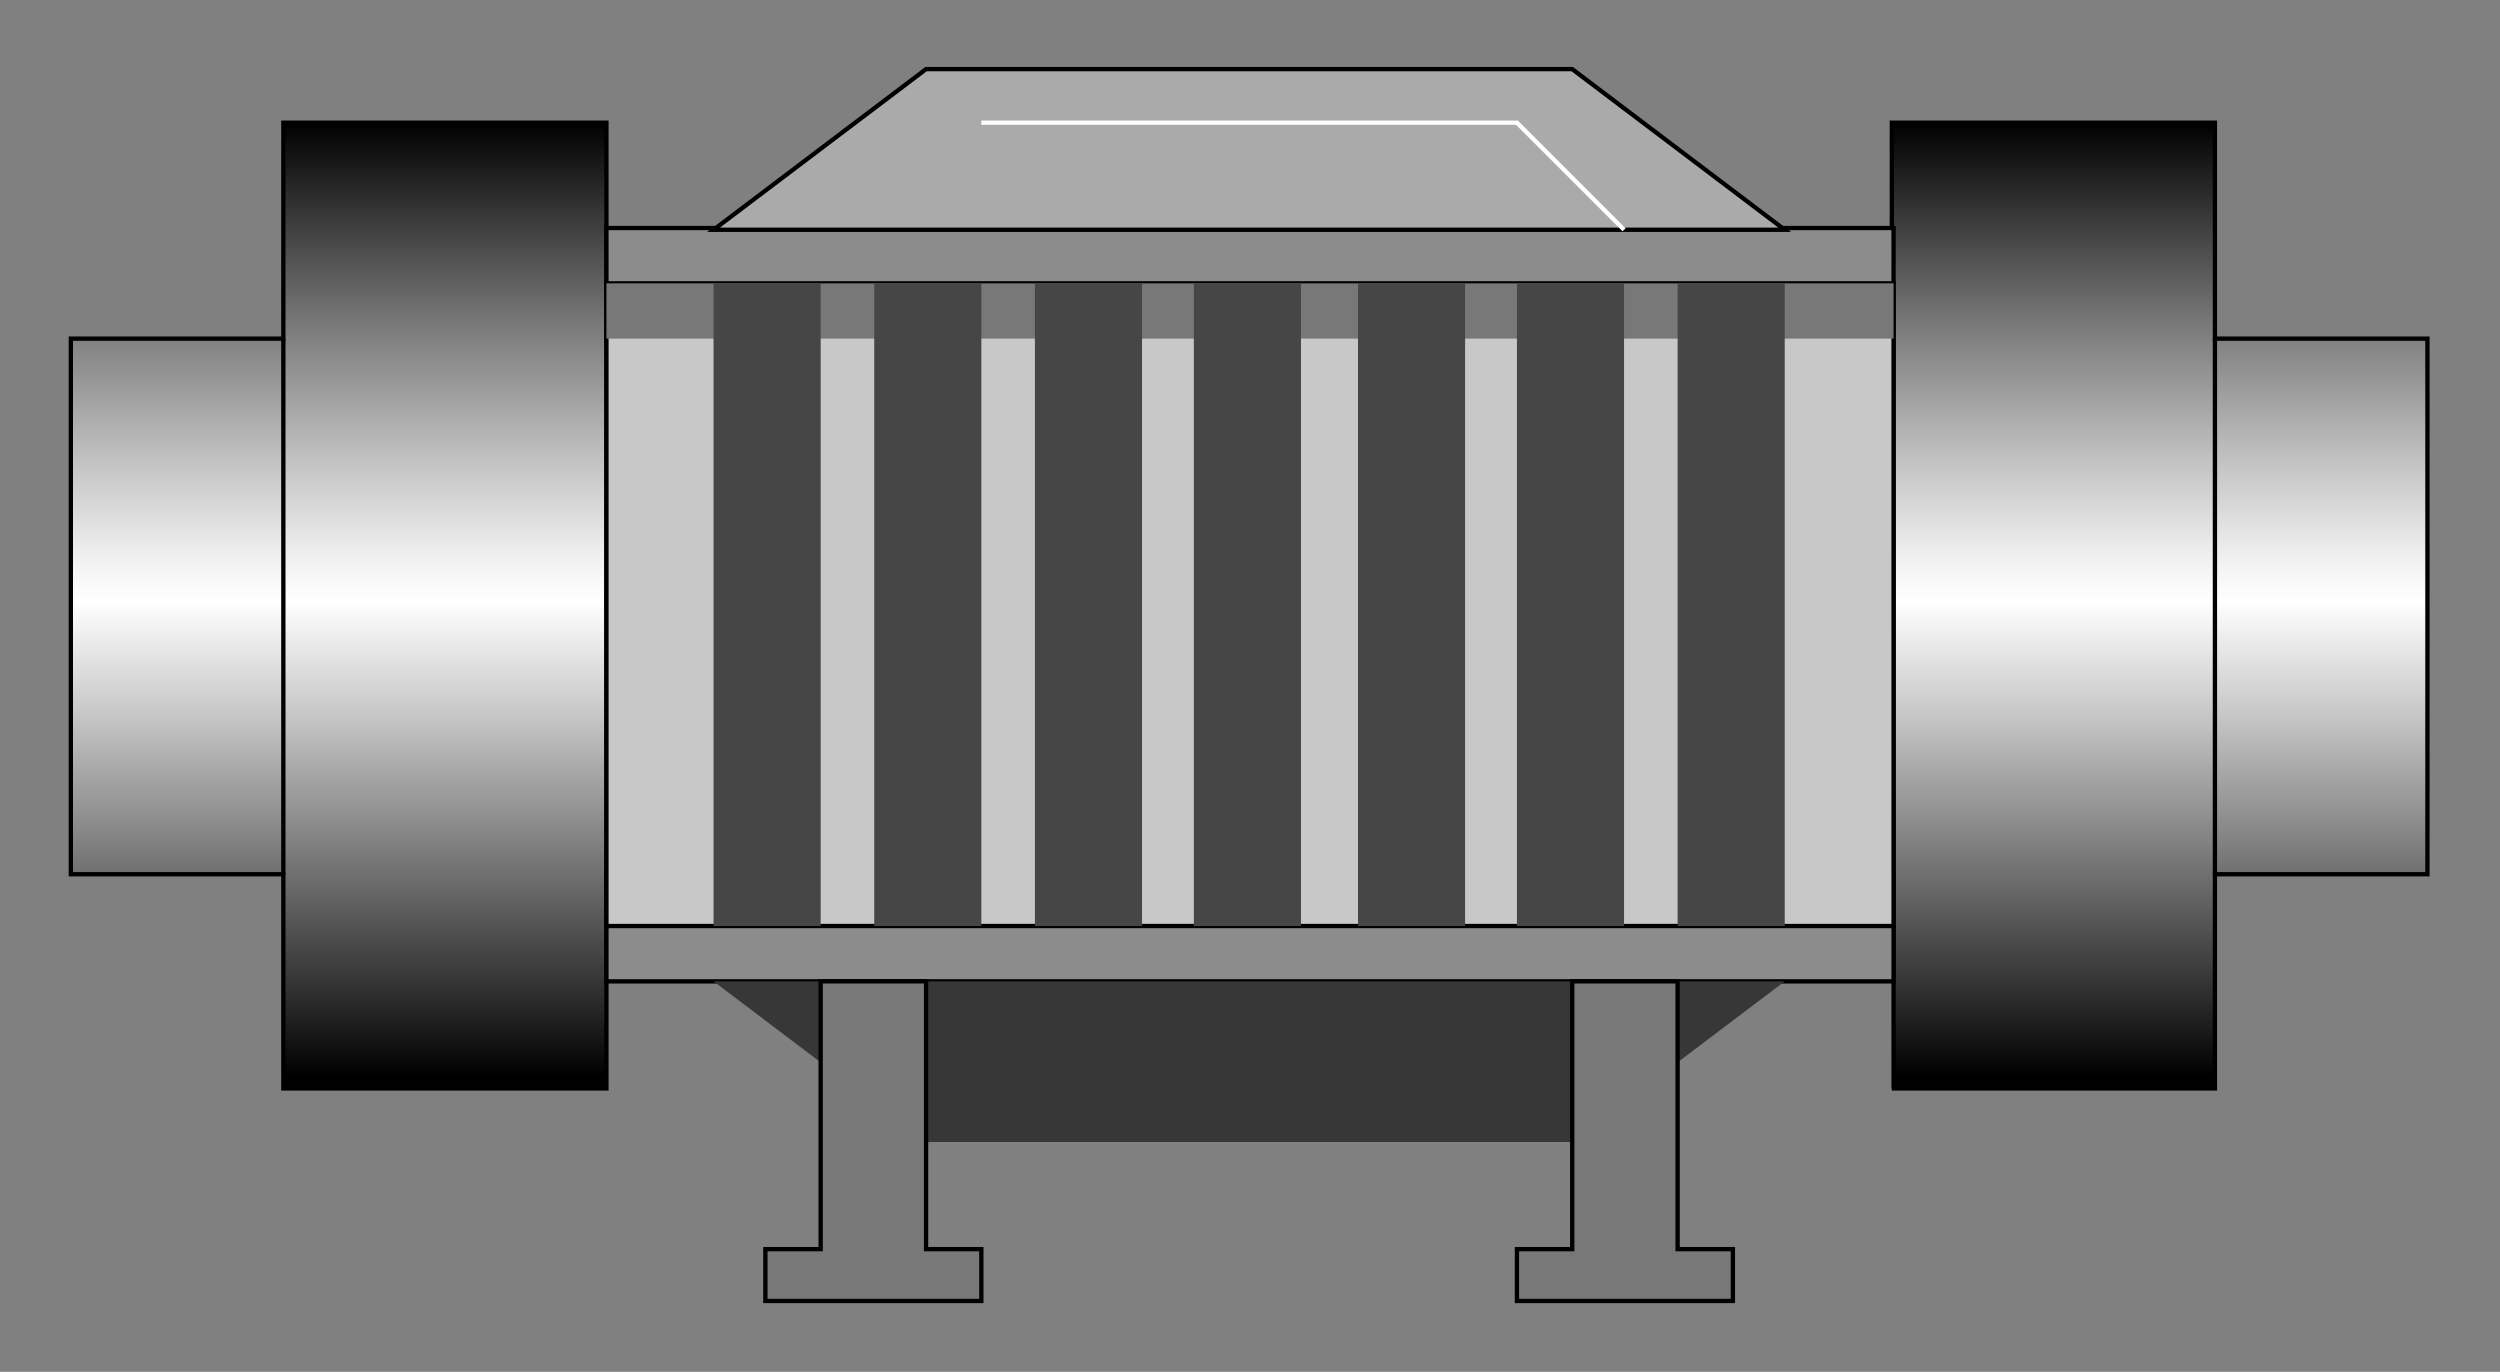 <?xml version="1.0" encoding="utf-8"?>
<!-- Generator: Adobe Illustrator 23.0.0, SVG Export Plug-In . SVG Version: 6.00 Build 0)  -->
<svg version="1.1" id="图层_1" xmlns="http://www.w3.org/2000/svg" xmlns:xlink="http://www.w3.org/1999/xlink" x="0px" y="0px"
	 viewBox="0 0 144.7 79.4" style="enable-background:new 0 0 144.7 79.4;" xml:space="preserve">
<rect x="0" y="0" width="144.7" height="79.4" fill="#808080" stroke="none"/>
<style type="text/css">
	.st0{fill:url(#SVGID_1_);}
	.st1{fill:none;stroke:#000000;stroke-width:0.25;}
	.st2{fill:#8C8C8C;stroke:#000000;stroke-width:0.25;}
	.st3{fill:#C8C8C8;stroke:#000000;stroke-width:0.25;}
	.st4{fill:#373737;}
	.st5{fill:#AAAAAA;stroke:#000000;stroke-width:0.25;}
	.st6{fill:none;stroke:#FFFFFF;stroke-width:0.25;}
	.st7{fill:#787878;stroke:#000000;stroke-width:0.25;}
	.st8{fill:#787878;}
	.st9{fill:#464646;}
</style>
<linearGradient id="SVGID_1_" gradientUnits="userSpaceOnUse" x1="72.302" y1="63.029" x2="72.302" y2="7.1">
	<stop  offset="1.243208e-02" style="stop-color:#000000"/>
	<stop  offset="0.107" style="stop-color:#333333"/>
	<stop  offset="0.384" style="stop-color:#C5C5C5"/>
	<stop  offset="0.505" style="stop-color:#FFFFFF"/>
	<stop  offset="0.555" style="stop-color:#EEEEEE"/>
	<stop  offset="0.653" style="stop-color:#C1C1C1"/>
	<stop  offset="0.791" style="stop-color:#797979"/>
	<stop  offset="0.961" style="stop-color:#171717"/>
	<stop  offset="1" style="stop-color:#000000"/>
</linearGradient>
<path class="st0" d="M109.5,63h18.7V50.6h12.3v-31h-12.3V7.1h-18.7v12.5H35.1V7.1H16.4v12.5H4.1v31h12.3V63h18.7V50.6h74.5V63z"/>
<path class="st1" d="M109.5,63h18.7V50.6h12.3v-31h-12.3V7.1h-18.7v12.5H35.1V7.1H16.4v12.5H4.1v31h12.3V63h18.7V50.6h74.5V63"/>
<path class="st1" d="M128.2,50.6v-31"/>
<path class="st1" d="M16.4,50.6v-31"/>
<path class="st2" d="M109.5,13.2H35.1v43.6h74.5V13.2z"/>
<path class="st3" d="M109.5,16.4H35.1v37.2h74.5V16.4z"/>
<path class="st4" d="M103.3,56.8L91,66.1H53.6l-12.3-9.3H103.3z"/>
<path class="st5" d="M41.3,13.3l12.3-9.3H91l12.3,9.3H41.3z"/>
<path class="st6" d="M94,13.3l-6.2-6.2h-31"/>
<path class="st7" d="M56.8,75.3v-3h-3.2V56.8h-6.1v15.5h-3.2v3H56.8z"/>
<path class="st7" d="M100.3,75.3v-3h-3.2V56.8H91v15.5h-3.2v3H100.3z"/>
<path class="st8" d="M109.5,16.4H35.1v3.2h74.5V16.4z"/>
<path class="st9" d="M103.3,16.4h-6.2v37.2h6.2V16.4z"/>
<path class="st9" d="M94,16.4h-6.2v37.2H94V16.4z"/>
<path class="st9" d="M84.8,16.4h-6.2v37.2h6.2V16.4z"/>
<path class="st9" d="M75.3,16.4h-6.2v37.2h6.2V16.4z"/>
<path class="st9" d="M66.1,16.4h-6.2v37.2h6.2V16.4z"/>
<path class="st9" d="M56.8,16.4h-6.2v37.2h6.2V16.4z"/>
<path class="st9" d="M47.5,16.4h-6.2v37.2h6.2V16.4z"/>
</svg>
